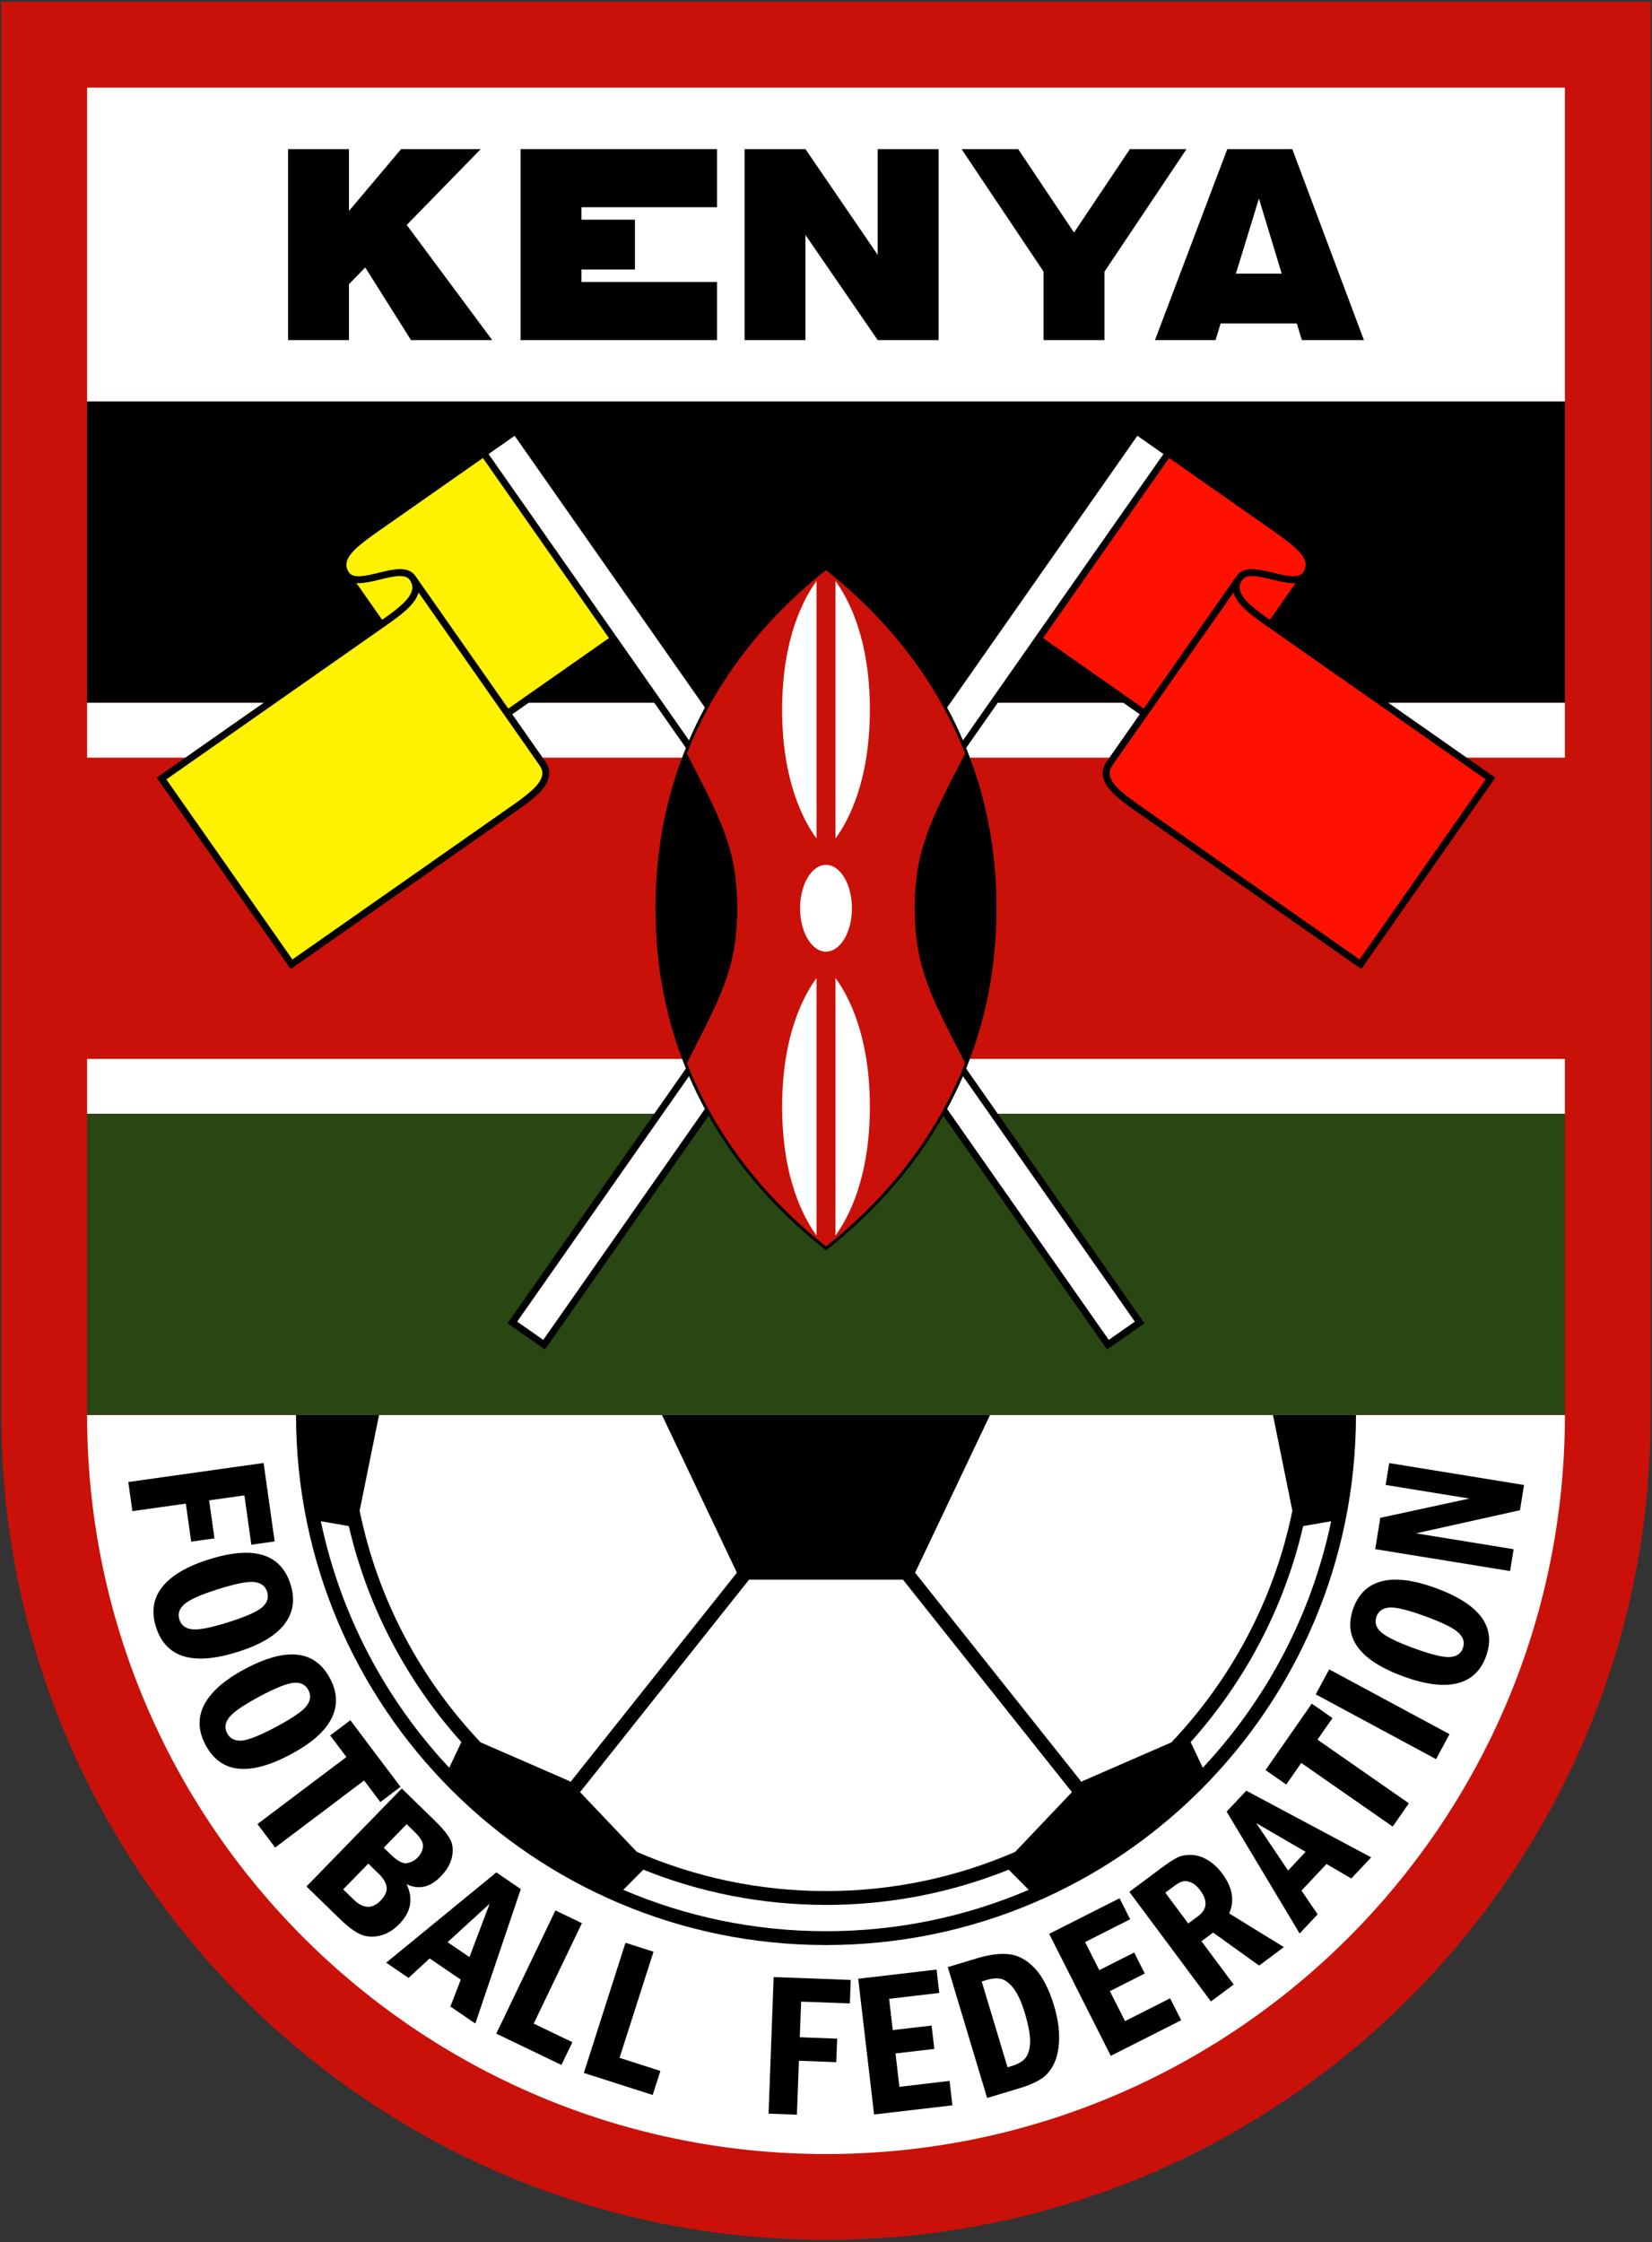 <?xml version="1.0" encoding="utf-8"?>
<!-- Generator: Adobe Illustrator 11.0, SVG Export Plug-In  -->
<!DOCTYPE svg PUBLIC "-//W3C//DTD SVG 1.0//EN"    "http://www.w3.org/TR/2001/REC-SVG-20010904/DTD/svg10.dtd">
<svg  xmlns="http://www.w3.org/2000/svg" xmlns:xlink="http://www.w3.org/1999/xlink" xmlns:a="http://ns.adobe.com/AdobeSVGViewerExtensions/3.0/"
	 width="468" height="635" viewBox="-0.368 -0.512 468 635" xml:space="preserve">
	<rect x="-0.368" y="-0.512" width="468" height="635" fill="#333333" stroke="none"/>
	<defs>
	</defs>
	<g>
		<path fill="#C91109" d="M0,400.232c0,129.029,104.601,233.633,233.632,233.633s233.633-104.604,233.633-233.633V0H0V400.232z"/>
		<rect x="24.304" y="24.304" fill="#FFFFFF" width="418.656" height="88.919"/> 
		<rect x="24.304" y="113.224" width="418.656" height="85.313"/> 
		<rect x="24.304" y="198.536" fill="#FFFFFF" width="418.656" height="15.534"/> 
		<rect x="24.304" y="299.384" fill="#FFFFFF" width="418.656" height="15.536"/> 
		<path fill="#FFFFFF" d="M24.304,400.232c0,115.606,93.72,209.328,209.328,209.328c115.608,0,209.328-93.722,209.328-209.328
			H24.304z"/>
		<path d="M233.632,550.369c82.919,0,150.136-67.22,150.136-150.137H83.496C83.496,483.149,150.713,550.369,233.632,550.369z"/>
		<path fill="#FFFFFF" d="M101.514,427.354c5.132,25.128,17.278,47.69,34.27,65.611l25.224,10.985l0.229,0.239l46.558-58.53
			l0.597-0.75l-21.233-44.677h-80.142L101.514,427.354z"/>
		<path fill="#FFFFFF" d="M258.874,444.909l47.154,59.28l0.228-0.239l25.225-10.985c16.99-17.921,29.138-40.483,34.27-65.611
			l-5.502-27.121h-80.143L258.874,444.909z"/>
		<rect x="24.304" y="314.92" fill="#284712" width="418.656" height="85.313"/> 
		<path fill="#FFFFFF" d="M181.876,529.017l-5.669,5.718c17.63,7.537,37.039,11.715,57.425,11.715
			c20.388,0,39.796-4.178,57.425-11.715l-5.67-5.718c-15.993,6.435-33.459,9.983-51.755,9.983S197.872,535.451,181.876,529.017z"/>
		<path fill="#FFFFFF" d="M255.431,446.88h-43.598l-47.87,60.179l16.082,16.927c16.428,7.123,34.541,11.095,53.588,11.095
			c19.048,0,37.16-3.972,53.589-11.095l16.08-16.927L255.431,446.88z"/>
		<path fill="#FFFFFF" d="M90.526,430.34c5.583,26.666,18.43,50.656,36.375,69.816l3.429-7.277
			c-15.345-17.098-26.511-38.023-31.88-61.174L90.526,430.34z"/>
		<path fill="#FFFFFF" d="M336.933,492.879l3.431,7.277c17.946-19.16,30.792-43.15,36.374-69.816l-7.924,1.365
			C363.445,454.855,352.28,475.781,336.933,492.879z"/>
		<path d="M74.309,413.833l3.127,22.222l-6.599,0.931l-1.967-13.974l-9.995,1.405l1.516,10.771l-6.599,0.931l-1.516-10.774
			l-15.14,2.132l-1.161-8.251L74.309,413.833z"/>
		<path d="M54.03,460.941c-1.88-0.237-3.074-1.161-3.583-2.775c-0.517-1.635-0.036-3.09,1.445-4.367
			c1.48-1.277,4.655-2.686,9.523-4.224c4.958-1.567,8.385-2.241,10.278-2.021c1.895,0.222,3.099,1.14,3.61,2.757
			c0.515,1.633,0.066,3.081-1.348,4.349c-1.415,1.265-4.611,2.687-9.586,4.261C59.354,460.503,55.909,461.177,54.03,460.941z
			 M80.245,459.461c2.473-3.243,3.037-6.991,1.691-11.248c-2.754-8.713-10.481-11.062-23.18-7.05
			c-6.231,1.973-10.622,4.568-13.168,7.794c-2.547,3.226-3.136,7.004-1.768,11.331c2.754,8.713,10.489,11.059,23.206,7.041
			C73.366,465.326,77.772,462.702,80.245,459.461z"/>
		<path d="M68.015,492.47c-1.892,0.109-3.233-0.582-4.029-2.077c-0.806-1.513-0.598-3.032,0.625-4.561
			c1.223-1.524,4.088-3.488,8.594-5.886c4.59-2.447,7.836-3.733,9.739-3.858c1.903-0.129,3.254,0.554,4.05,2.049
			c0.804,1.513,0.627,3.02-0.532,4.523c-1.16,1.5-4.044,3.481-8.65,5.936C73.171,491.066,69.905,492.355,68.015,492.47z
			 M93.521,486.233c1.841-3.638,1.713-7.427-0.387-11.367c-4.295-8.067-12.32-8.968-24.075-2.705
			c-5.769,3.072-9.612,6.426-11.529,10.061c-1.917,3.636-1.807,7.457,0.328,11.466c4.295,8.064,12.328,8.961,24.1,2.692
			C87.826,493.253,91.681,489.872,93.521,486.233z"/>
		<path d="M98.881,486.699l14.215,18.862l-5.713,4.306l-4.601-6.106l-25.2,18.993l-5.014-6.651l25.201-18.993l-4.602-6.104
			L98.881,486.699z"/>
		<path d="M114.835,516.136l2.378,2.313c1.625,1.584,2.371,2.942,2.235,4.085s-0.607,2.132-1.42,2.968
			c-0.88,0.903-1.912,1.461-3.095,1.672c-1.183,0.215-2.737-0.615-4.66-2.486l-1.931-1.88L114.835,516.136z M86.453,533.775
			l9.269,9.022c2.244,2.184,4.179,3.666,5.807,4.44c1.626,0.778,3.464,0.953,5.511,0.527c2.047-0.429,3.95-1.544,5.708-3.351
			c3.343-3.433,4.028-7.194,2.058-11.282c3.44,1.642,6.668,0.913,9.681-2.184c1.723-1.771,2.787-3.617,3.193-5.54
			c0.406-1.921,0.226-3.596-0.543-5.029c-0.769-1.43-2.234-3.203-4.401-5.31l-9.283-9.034L86.453,533.775z M103.968,527.302
			l2.915,2.836c1.376,1.338,2.136,2.615,2.281,3.828c0.146,1.216-0.437,2.496-1.748,3.844c-2.356,2.42-4.903,2.297-7.642-0.367
			l-2.915-2.837L103.968,527.302z"/>
		<path d="M126.428,549.555l11.909-10.882l-5.713,15.11L126.428,549.555z M109.035,555.36l6.325,4.318l5.987-5.524l8.815,6.018
			l-2.934,7.607l7.06,4.82l12.884-38.076l-6.928-4.729L109.035,555.36z"/>
		<path d="M156.978,540.563l7.509,3.607l-13.66,28.445l10.955,5.261l-3.097,6.449l-18.463-8.866L156.978,540.563z"/>
		<path d="M176.831,549.723l7.933,2.538l-9.62,30.053l11.574,3.706l-2.182,6.813l-19.506-6.244L176.831,549.723z"/>
		<path d="M218.8,559.434l21.839,0.814l-0.248,6.658l-13.809-0.515l-0.375,10.088l10.576,0.396l-0.247,6.658l-10.576-0.393
			l-0.569,15.276l-8.03-0.298L218.8,559.434z"/>
		<path d="M242.755,559.911l22.193-2.597l0.772,6.621l-14.21,1.659l1.035,8.86l10.999-1.286l0.775,6.618l-10.999,1.286l1.104,9.442
			l14.211-1.664l0.81,6.912l-22.193,2.595L242.755,559.911z"/>
		<path d="M279.059,560.284c1.707-0.514,3.139-0.612,4.295-0.299c1.154,0.312,2.311,1.222,3.466,2.729
			c1.156,1.506,2.21,3.831,3.157,6.979c1.021,3.399,1.511,6.088,1.471,8.06c-0.039,1.976-0.447,3.474-1.221,4.496
			c-0.773,1.023-2.061,1.801-3.859,2.343l-1.31,0.396l-7.311-24.308L279.059,560.284z M279.28,593.682l9.255-2.783
			c2.533-0.76,4.563-1.646,6.094-2.659s2.743-2.465,3.634-4.352c0.894-1.886,1.363-4.244,1.411-7.071
			c0.047-2.83-0.429-5.908-1.431-9.239c-1.41-4.689-3.208-8.205-5.394-10.55c-2.185-2.344-4.561-3.685-7.131-4.031
			c-2.567-0.343-5.652,0.027-9.253,1.109l-8.332,2.504L279.28,593.682z"/>
		<path d="M296.852,547.196l19.942-10.079l3.006,5.947l-12.771,6.455l4.022,7.96l9.884-4.995l3.005,5.947l-9.885,4.996l4.288,8.482
			l12.771-6.453l3.138,6.212l-19.941,10.075L296.852,547.196z"/>
		<path d="M332.354,533.592c0.973-0.723,1.795-1.151,2.464-1.283c0.669-0.131,1.439-0.009,2.313,0.367
			c0.871,0.378,1.692,1.085,2.461,2.117c2.226,2.992,2.063,5.438-0.49,7.341l-2.852,2.122l-6.495-8.728L332.354,533.592z
			 M342.68,566.346l6.445-4.796l-9.13-12.266l3.302-2.455l13.034,9.355l7.022-5.229l-15.496-9.539
			c1.586-3.635,0.932-7.396-1.962-11.285c-1.229-1.654-2.616-2.938-4.158-3.856c-1.543-0.915-3.088-1.396-4.634-1.433
			c-1.549-0.04-2.868,0.208-3.959,0.75c-1.092,0.542-2.531,1.477-4.315,2.806l-9.267,6.9L342.68,566.346z"/>
		<path d="M364.537,529.259l-9.034-13.427l14,8.141L364.537,529.259z M367.811,547.095l5.094-5.418l-4.565-6.734l7.074-7.527
			l7.035,4.107l5.632-5.993l-35.384-18.875l-5.568,5.923L367.811,547.095z"/>
		<path d="M358.146,500.817l13.102-18.821l5.87,4.088l-4.255,6.112l25.899,18.029l-4.591,6.594l-25.899-18.026l-4.255,6.113
			L358.146,500.817z"/>
		<path d="M372.374,479.37l3.809-7.077l34.086,18.348l-3.81,7.077L372.374,479.37z"/>
		<path d="M412.882,461.973c1.349,1.322,1.738,2.759,1.17,4.309c-0.58,1.59-1.844,2.426-3.79,2.515
			c-1.945,0.086-5.314-0.747-10.109-2.502c-4.883-1.789-8.011-3.339-9.382-4.648c-1.372-1.314-1.773-2.754-1.197-4.325
			c0.574-1.567,1.805-2.416,3.694-2.545c1.89-0.128,5.286,0.705,10.187,2.499C408.393,459.081,411.534,460.646,412.882,461.973z
			 M391.15,447.321c-3.914,0.989-6.617,3.522-8.106,7.595c-3.056,8.343,1.671,14.805,14.178,19.383
			c6.137,2.248,11.188,2.9,15.155,1.963c3.966-0.939,6.704-3.481,8.223-7.625c3.048-8.327-1.689-14.782-14.213-19.368
			C400.142,446.981,395.063,446.336,391.15,447.321z"/>
		<path d="M389.22,438.241l1.441-8.875l25.25-5.455l-23.738-3.854l1.007-6.193l38.208,6.209l-1.158,7.138l-29.451,6.554
			l27.656,4.493l-1.006,6.188L389.22,438.241z"/>
		<polygon points="114.853,63.202 135.823,41.715 113.263,41.715 98.49,59.236 98.49,41.715 81.242,41.715 81.242,95.811 
			98.49,95.811 98.49,79.967 103.104,75.24 116.066,95.811 139.077,95.811 "/>
		<polygon points="202.762,95.811 202.762,79.347 164.346,79.347 164.346,75.819 179.503,75.819 179.503,61.707 164.346,61.707 
			164.346,58.179 202.762,58.179 202.762,41.715 147.098,41.715 147.098,95.811 "/>
		<polygon points="248.28,71.668 227.804,41.715 210.556,41.715 210.556,95.811 227.804,95.811 227.804,66.021 248.28,95.811 
			265.527,95.811 265.527,41.715 248.28,41.715 "/>
		<polygon points="295.274,95.811 312.521,95.811 312.521,76.424 335.766,41.715 319.726,41.715 303.898,65.35 288.07,41.715 
			272.031,41.715 295.274,76.424 "/>
		<path d="M368.436,95.811h17.586l-20.294-54.096h-18.414L326.83,95.811h17.154l1.443-4.704h21.581L368.436,95.811z M349.754,76.995
			l6.525-21.272l6.451,21.272H349.754z"/>
		<path d="M312.02,218.477c0,0.303,0.026,0.608,0.081,0.914c0.668,3.791,5.255,7.005,10.116,10.41l63.058,44.158l37.962-54.209
			l-62.253-43.595l9.382-13.402c3.877-5.539-3.008-10.359-9.082-14.611l-39.122-27.397l-0.802-0.564l-54.482,77.8
			c-9.368-16.586-21.728-29.039-32.983-37.916l-0.262-0.204l-0.262,0.204c-11.258,8.876-23.616,21.329-32.983,37.914l-54.481-77.799
			l-0.803,0.564l-39.122,27.397c-6.074,4.252-12.958,9.073-9.082,14.611l9.383,13.401l-62.254,43.596l37.962,54.209l63.058-44.159
			c4.861-3.404,9.449-6.618,10.117-10.41c0.054-0.306,0.081-0.611,0.081-0.913c0-1.129-0.374-2.231-1.115-3.29
			c0,0-8.384-11.971-9.384-13.4c1.479-1.036,27.046-18.94,28.526-19.976c0.266,0.38,8.426,12.032,20.668,29.515
			c-5.276,13.001-8.614,28.063-8.614,45.401c0,17.34,3.338,32.402,8.614,45.404l-50.526,72.15l10.596,7.42
			c0,0,20.808-29.713,46.376-66.222c9.367,16.583,21.725,29.032,32.983,37.907l0.262,0.211l0.262-0.211
			c11.255-8.875,23.615-21.324,32.983-37.909c25.569,36.512,46.377,66.225,46.377,66.225l10.597-7.42l-50.526-72.151
			c5.275-13.002,8.614-28.064,8.614-45.403c0-17.337-3.339-32.397-8.614-45.399c12.243-17.484,20.403-29.136,20.67-29.517
			c1.479,1.036,27.046,18.939,28.525,19.977c-1.002,1.428-9.385,13.4-9.385,13.4C312.394,216.245,312.02,217.348,312.02,218.477z"/>
		<path fill="#FFFFFF" d="M329.227,128.083l-7.385-5.173c-17.84,25.474-36.148,51.62-53.902,76.972
			c1.604,2.968,3.111,6.065,4.499,9.295C291.087,182.546,310.418,154.94,329.227,128.083z"/>
		<path fill="#FFFFFF" d="M267.938,313.577c27.323,39.019,45.521,65.004,45.795,65.396c1.202-0.842,6.185-4.33,7.387-5.172
			c-0.283-0.405-19.761-28.219-48.684-69.519C271.05,307.511,269.543,310.608,267.938,313.577z"/>
		<path fill="#FFFFFF" d="M146.145,373.801c1.202,0.842,6.185,4.33,7.387,5.172c0.273-0.392,18.471-26.377,45.794-65.394
			c-1.604-2.969-3.111-6.065-4.498-9.294C165.906,345.582,146.429,373.396,146.145,373.801z"/>
		<path fill="#FFFFFF" d="M145.424,122.91l-7.385,5.173c18.807,26.856,38.138,54.461,56.787,81.092
			c1.388-3.229,2.894-6.326,4.499-9.295C181.571,174.528,163.263,148.384,145.424,122.91z"/>
		<path fill="#FF1100" d="M351.578,163.708c1.274-1.819,4.875-0.939,8.358-0.087c2.338,0.571,4.72,1.152,6.718,1.015l-7.276,10.394
			c-4.053-2.848-8.014-5.775-8.509-8.583C350.705,165.518,350.937,164.622,351.578,163.708z"/>
		<path fill="#FF1100" d="M314.739,216.312l34.323-49.012c0.97,3.569,5.354,6.648,9.991,9.897c0,0,59.889,41.938,61.452,43.033
			c-1.073,1.533-34.638,49.465-35.712,50.998c-1.564-1.095-61.457-43.036-61.457-43.036c-4.315-3.024-8.779-6.15-9.307-9.142
			c-0.033-0.191-0.051-0.381-0.051-0.571C313.979,217.752,314.231,217.037,314.739,216.312z"/>
		<path fill="#FF1100" d="M330.831,129.207c15.876,11.119,29.328,20.539,29.328,20.539c5.494,3.846,9.348,6.806,9.348,9.713
			c0,0.723-0.238,1.441-0.747,2.169c-1.273,1.817-4.875,0.939-8.358,0.087c-4.124-1.007-8.387-2.048-10.43,0.867l-26.326,37.601
			c-5.021-3.516-20.63-14.446-28.527-19.977L330.831,129.207z"/>
		<path fill="#FFF200" d="M116.396,166.445c-0.495,2.808-4.456,5.734-8.509,8.583l-7.277-10.393c1.998,0.137,4.38-0.444,6.718-1.015
			c3.483-0.852,7.084-1.732,8.358,0.087C116.329,164.622,116.56,165.518,116.396,166.445z"/>
		<path fill="#FFF200" d="M152.525,216.311L118.203,167.3c-0.971,3.569-5.353,6.647-9.992,9.896c0,0-59.888,41.938-61.452,43.034
			c1.073,1.533,34.639,49.465,35.712,50.998c1.565-1.096,61.456-43.037,61.456-43.037c4.317-3.023,8.78-6.149,9.307-9.142
			c0.034-0.191,0.051-0.381,0.051-0.57C153.285,217.751,153.034,217.037,152.525,216.311z"/>
		<path fill="#FFF200" d="M136.434,129.207c-15.875,11.119-29.329,20.539-29.329,20.539c-5.493,3.846-9.347,6.806-9.347,9.713
			c0,0.723,0.238,1.441,0.747,2.169c1.274,1.817,4.875,0.939,8.359,0.087c4.123-1.007,8.386-2.048,10.429,0.867l26.327,37.6
			c5.021-3.516,20.628-14.446,28.526-19.977L136.434,129.207z"/>
		<path fill="#C91109" d="M273.04,212.89c-9.325-23.777-25.226-40.707-39.408-51.943c-14.185,11.236-30.083,28.166-39.407,51.943
			c9.341,18.266,14.267,26.8,14.267,43.837c0,17.038-4.925,25.569-14.269,43.841c9.323,23.776,25.225,40.701,39.41,51.941
			c14.185-11.24,30.083-28.165,39.409-51.941c-9.348-18.272-14.271-26.803-14.271-43.841
			C258.771,239.69,263.693,231.156,273.04,212.89z"/>
		<ellipse fill="#FFFFFF" cx="233.633" cy="256.727" rx="7.345" ry="12.288"/> 
		<path fill="#FFFFFF" d="M221.203,312.943c0,20.178,6.092,31.49,9.748,36.461V276.48
			C227.295,281.451,221.203,292.764,221.203,312.943z"/>
		<path fill="#FFFFFF" d="M236.316,276.48v72.924c3.654-4.971,9.743-16.283,9.743-36.461
			C246.06,292.764,239.971,281.451,236.316,276.48z"/>
		<path fill="#FFFFFF" d="M246.06,200.513c0-20.18-6.089-31.49-9.743-36.464v72.926C239.971,232.003,246.06,220.69,246.06,200.513z"
			/>
		<path fill="#FFFFFF" d="M230.95,236.975v-72.926c-3.655,4.974-9.748,16.284-9.748,36.464
			C221.203,220.69,227.295,232.003,230.95,236.975z"/>
	</g>
</svg>

